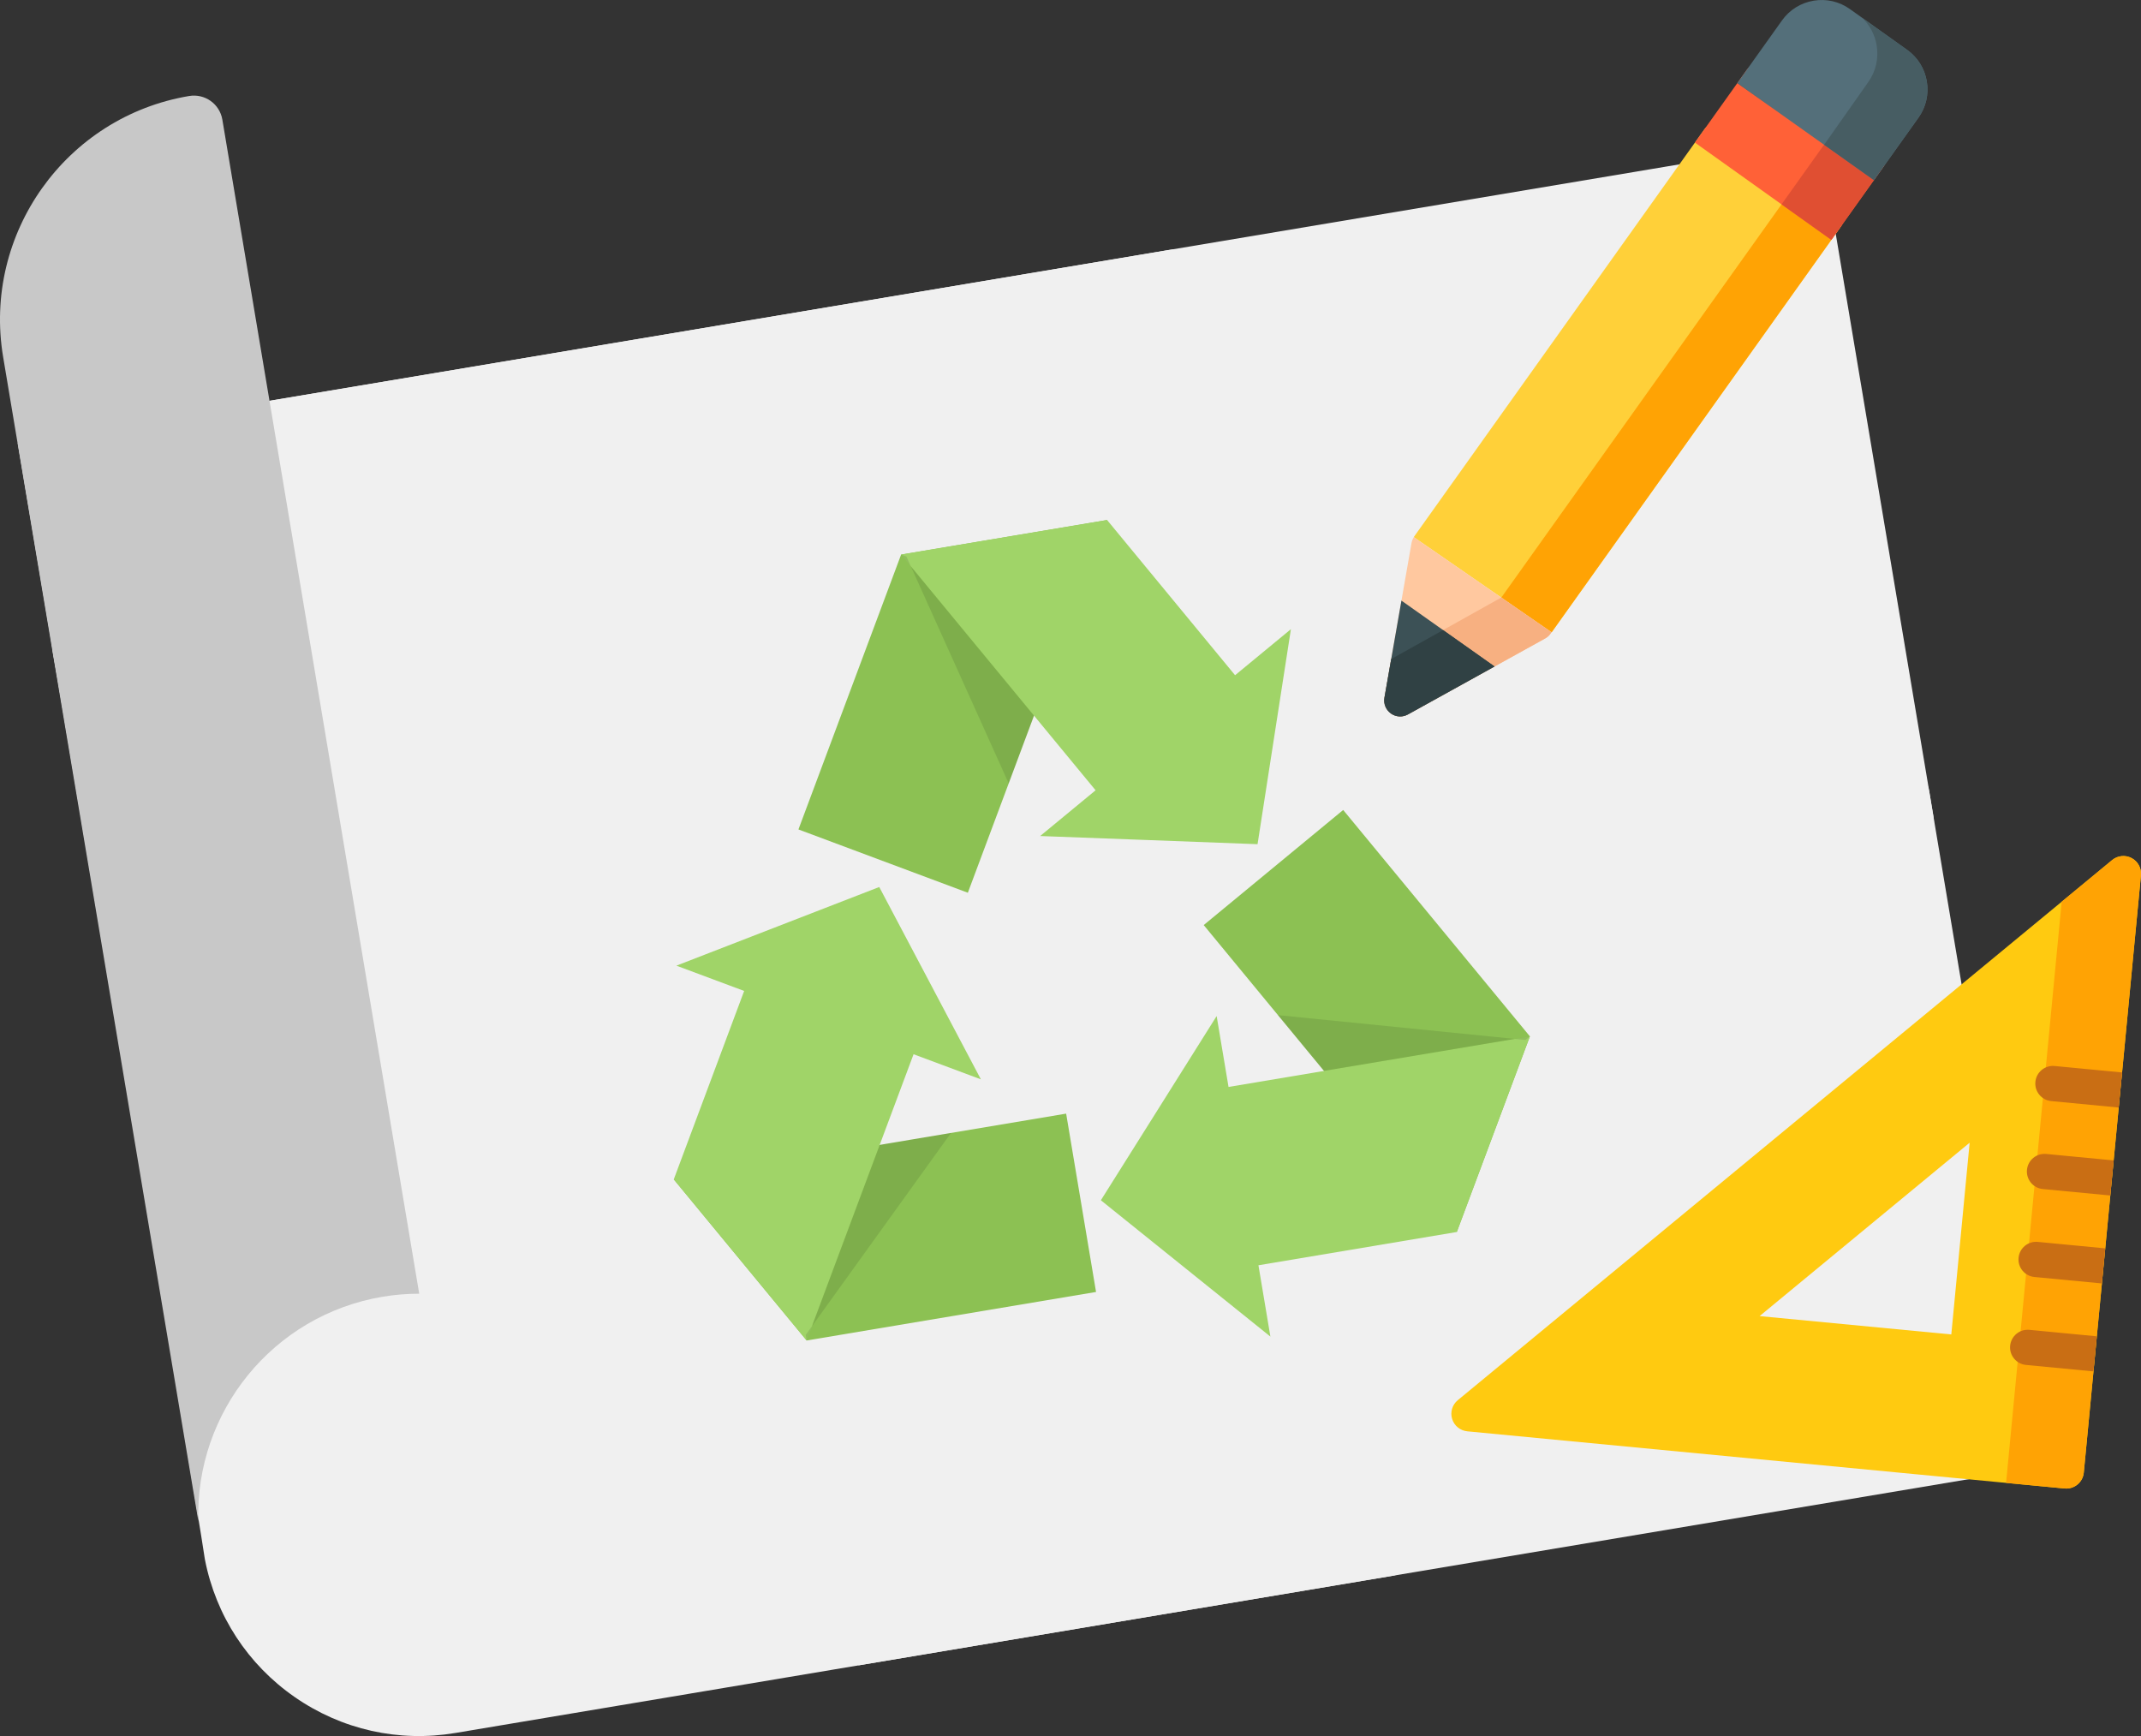 <?xml version="1.0" encoding="utf-8"?>
<!-- Generator: Adobe Illustrator 16.0.0, SVG Export Plug-In . SVG Version: 6.00 Build 0)  -->
<!DOCTYPE svg PUBLIC "-//W3C//DTD SVG 1.1//EN" "http://www.w3.org/Graphics/SVG/1.1/DTD/svg11.dtd">
<svg version="1.1" id="Layer_1" xmlns="http://www.w3.org/2000/svg" xmlns:xlink="http://www.w3.org/1999/xlink" x="0px" y="0px"
	 width="264.56px" height="214.511px" viewBox="0 0 264.56 214.511" enable-background="new 0 0 264.56 214.511"
	 xml:space="preserve">
<rect x="0" y="0" width="264.56" height="214.511" fill="#333333" stroke="none"/>
<g>
	<g>
		<path fill="#F0F0F0" d="M221.398,17.982L2.188,54.742c0,0,22.083,130.537,23.106,137.792c0.01,0.063,0.02,0.125,0.032,0.186
			c1.355,6.922,5.293,12.949,11.091,16.973c5.812,4.035,12.854,5.611,19.832,4.441l115.785-19.416
			c0.933-0.156,1.763-0.676,2.312-1.443l63.955-89.727c0.548-0.769,0.77-1.724,0.613-2.655L225.5,20.904
			C225.174,18.964,223.337,17.657,221.398,17.982z"/>
		<path fill="#F0F0F0" d="M106.119,205.771l142.756-23.939c1.939-0.324,3.249-2.158,2.924-4.1l-13.413-79.987
			c-0.156-0.933-0.677-1.763-1.446-2.312l-89.725-63.956c-0.77-0.546-1.725-0.767-2.656-0.61L28.772,50.283
			c-6.977,1.17-13.12,4.958-17.298,10.668C7.307,66.646,5.55,73.628,6.527,80.613c0.009,0.062,0.02,0.124,0.031,0.186
			c0.761,3.913,7.533,44.357,13.551,80.419"/>
		<path fill="#C8C8C8" d="M47.295,160.226c1.514-0.254,3.021-0.371,4.507-0.371L27.476,14.784c-0.326-1.941-2.162-3.247-4.101-2.922
			C8.147,14.416-2.166,28.88,0.388,44.111l24.119,143.828C24.114,174.509,33.673,162.511,47.295,160.226z"/>
	</g>
	<g>
		<path fill="#FFCA10" d="M263.403,106.027c-0.778-0.414-1.728-0.316-2.407,0.243l-80.863,66.743
			c-0.679,0.559-0.953,1.475-0.695,2.318c0.259,0.84,0.998,1.443,1.875,1.527l73.802,7.063c1.197,0.113,2.262-0.764,2.376-1.961
			l7.061-73.802C264.633,107.28,264.181,106.438,263.403,106.027z M217.431,162.62l25.956-21.424l-2.267,23.691L217.431,162.62z"/>
		<path fill="#FFA304" d="M263.403,106.027c-0.778-0.414-1.728-0.316-2.407,0.243l-6.237,5.149l-6.87,71.811l7.225,0.691
			c1.198,0.113,2.262-0.764,2.376-1.961l7.062-73.802C264.633,107.28,264.181,106.438,263.403,106.027z"/>
		<g>
			<path fill="#C96E14" d="M262.22,132.515l-8.336-0.797c-1.196-0.113-2.261,0.762-2.375,1.961c-0.114,1.195,0.764,2.26,1.961,2.375
				l8.334,0.797L262.22,132.515z"/>
			<path fill="#C96E14" d="M261.179,143.384l-8.335-0.797c-1.197-0.115-2.26,0.762-2.375,1.959c-0.114,1.197,0.763,2.26,1.961,2.375
				l8.335,0.797L261.179,143.384z"/>
			<path fill="#C96E14" d="M260.14,154.251l-8.335-0.799c-1.197-0.115-2.261,0.764-2.374,1.961c-0.115,1.197,0.762,2.26,1.959,2.375
				l8.334,0.797L260.14,154.251z"/>
			<path fill="#C96E14" d="M259.1,165.118l-8.335-0.799c-1.196-0.113-2.26,0.766-2.375,1.961s0.763,2.262,1.961,2.377l8.334,0.795
				L259.1,165.118z"/>
		</g>
	</g>
	<g>
		<polygon fill="#8CC153" points="111.35,68.523 98.662,102.489 119.595,110.31 126.448,91.966 136.796,64.256 		"/>
		<polygon fill="#A0D468" points="136.802,64.255 111.355,68.523 135.38,97.65 128.529,103.302 141.96,103.804 155.394,104.31 
			157.455,91.028 159.516,77.742 152.617,83.432 		"/>
		<polygon fill="#8CC153" points="99.678,165.634 135.437,159.638 131.742,137.603 112.43,140.841 83.26,145.731 		"/>
		<polygon fill="#A0D468" points="83.256,145.728 99.675,165.634 112.887,130.265 121.207,133.368 114.928,121.483 108.648,109.601 
			96.115,114.46 83.58,119.319 91.954,122.444 		"/>
		<polygon opacity="0.1" enable-background="new    " points="117.517,139.987 99.56,164.944 99.675,165.634 108.702,141.466 		"/>
		<polygon fill="#8CC153" points="189.046,128.054 165.976,100.083 148.74,114.304 161.197,129.411 180.016,152.222 		"/>
		<polygon fill="#A0D468" points="180.017,152.229 189.044,128.062 151.808,134.306 150.339,125.544 143.187,136.927 
			136.032,148.308 146.509,156.733 156.981,165.153 155.503,156.341 		"/>
		<polygon opacity="0.1" enable-background="new    " points="157.914,125.431 188.505,128.503 189.043,128.054 163.601,132.319 		
			"/>
		<polygon opacity="0.1" enable-background="new    " points="124.643,96.798 112.007,68.768 111.354,68.526 127.769,88.424 		"/>
	</g>
	<g>
		<path fill="#FFD039" d="M226.979,25.282l-13.646-9.727c-0.426-0.303-0.954-0.425-1.472-0.338c-0.516,0.087-0.976,0.374-1.28,0.799
			l-35.823,50.259c-0.021,0.03-0.04,0.062-0.059,0.094l17.032,11.763l35.71-50.098C228.073,27.147,227.866,25.916,226.979,25.282z"
			/>
		<path fill="#FFA304" d="M185.515,73.838l6.216,4.293l35.71-50.098c0.632-0.887,0.425-2.118-0.462-2.751l-4.548-3.242
			L185.515,73.838z"/>
		<path fill="#FFC89F" d="M174.705,66.372c-0.141,0.219-0.241,0.464-0.287,0.729l-3.344,19.111c-0.131,0.749,0.18,1.506,0.799,1.947
			c0.434,0.31,0.964,0.424,1.471,0.339c0.217-0.036,0.43-0.11,0.629-0.22l16.977-9.396c0.326-0.179,0.585-0.447,0.762-0.764
			L174.705,66.372z"/>
		<path fill="#F7B081" d="M173.343,88.498c0.218-0.036,0.43-0.11,0.63-0.22l16.976-9.396c0.326-0.179,0.586-0.447,0.764-0.765
			l-6.205-4.282l-13.598,7.603l-0.836,4.773c-0.131,0.75,0.18,1.506,0.799,1.948C172.306,88.467,172.836,88.583,173.343,88.498z"/>
		<path fill="#3C5156" d="M173.343,88.498c0.218-0.036,0.43-0.11,0.63-0.22l10.705-5.926l-11.505-8.138l-2.1,11.995
			c-0.131,0.751,0.18,1.507,0.799,1.949C172.306,88.467,172.836,88.583,173.343,88.498z"/>
		<path fill="#304144" d="M178.318,77.855l-6.408,3.582l-0.836,4.774c-0.131,0.749,0.18,1.505,0.799,1.947
			c0.434,0.309,0.964,0.424,1.471,0.339c0.218-0.036,0.43-0.11,0.63-0.22l10.705-5.926L178.318,77.855z"/>
		<path fill="#FF6137" d="M232.241,17.899l-13.646-9.727c-0.888-0.631-2.119-0.425-2.752,0.462l-6.404,8.983l16.855,12.023
			l6.408-8.99c0.304-0.425,0.426-0.954,0.339-1.471S232.667,18.204,232.241,17.899z"/>
		<path fill="#E04F32" d="M220.142,25.252l2.135,1.522l4.02,2.865l6.406-8.989c0.304-0.425,0.426-0.955,0.339-1.472
			s-0.374-0.976-0.801-1.28l-4.547-3.241L220.142,25.252z"/>
		<path fill="#546F7A" d="M235.65,6.152l-7.062-5.033c-1.308-0.934-2.901-1.3-4.486-1.034s-2.972,1.132-3.905,2.44l-3.207,4.499
			l-1.148,1.61l-1.166,1.638l16.882,11.986l1.72-2.412l3.78-5.304c0.933-1.31,1.3-2.901,1.034-4.487
			C237.826,8.471,236.958,7.083,235.65,6.152z"/>
		<g>
			<polygon fill="#475D63" points="214.696,10.244 214.675,10.272 219.712,13.846 			"/>
			<path fill="#475D63" d="M235.65,6.152l-5.572-3.974c0.954,0.907,1.594,2.093,1.815,3.418c0.269,1.602-0.096,3.211-1.025,4.534
				l-3.772,5.353l-1.692,2.404l6.155,4.371l1.72-2.413l3.78-5.303c0.933-1.308,1.3-2.902,1.033-4.487
				C237.826,8.472,236.958,7.083,235.65,6.152z"/>
		</g>
	</g>
</g>
</svg>
